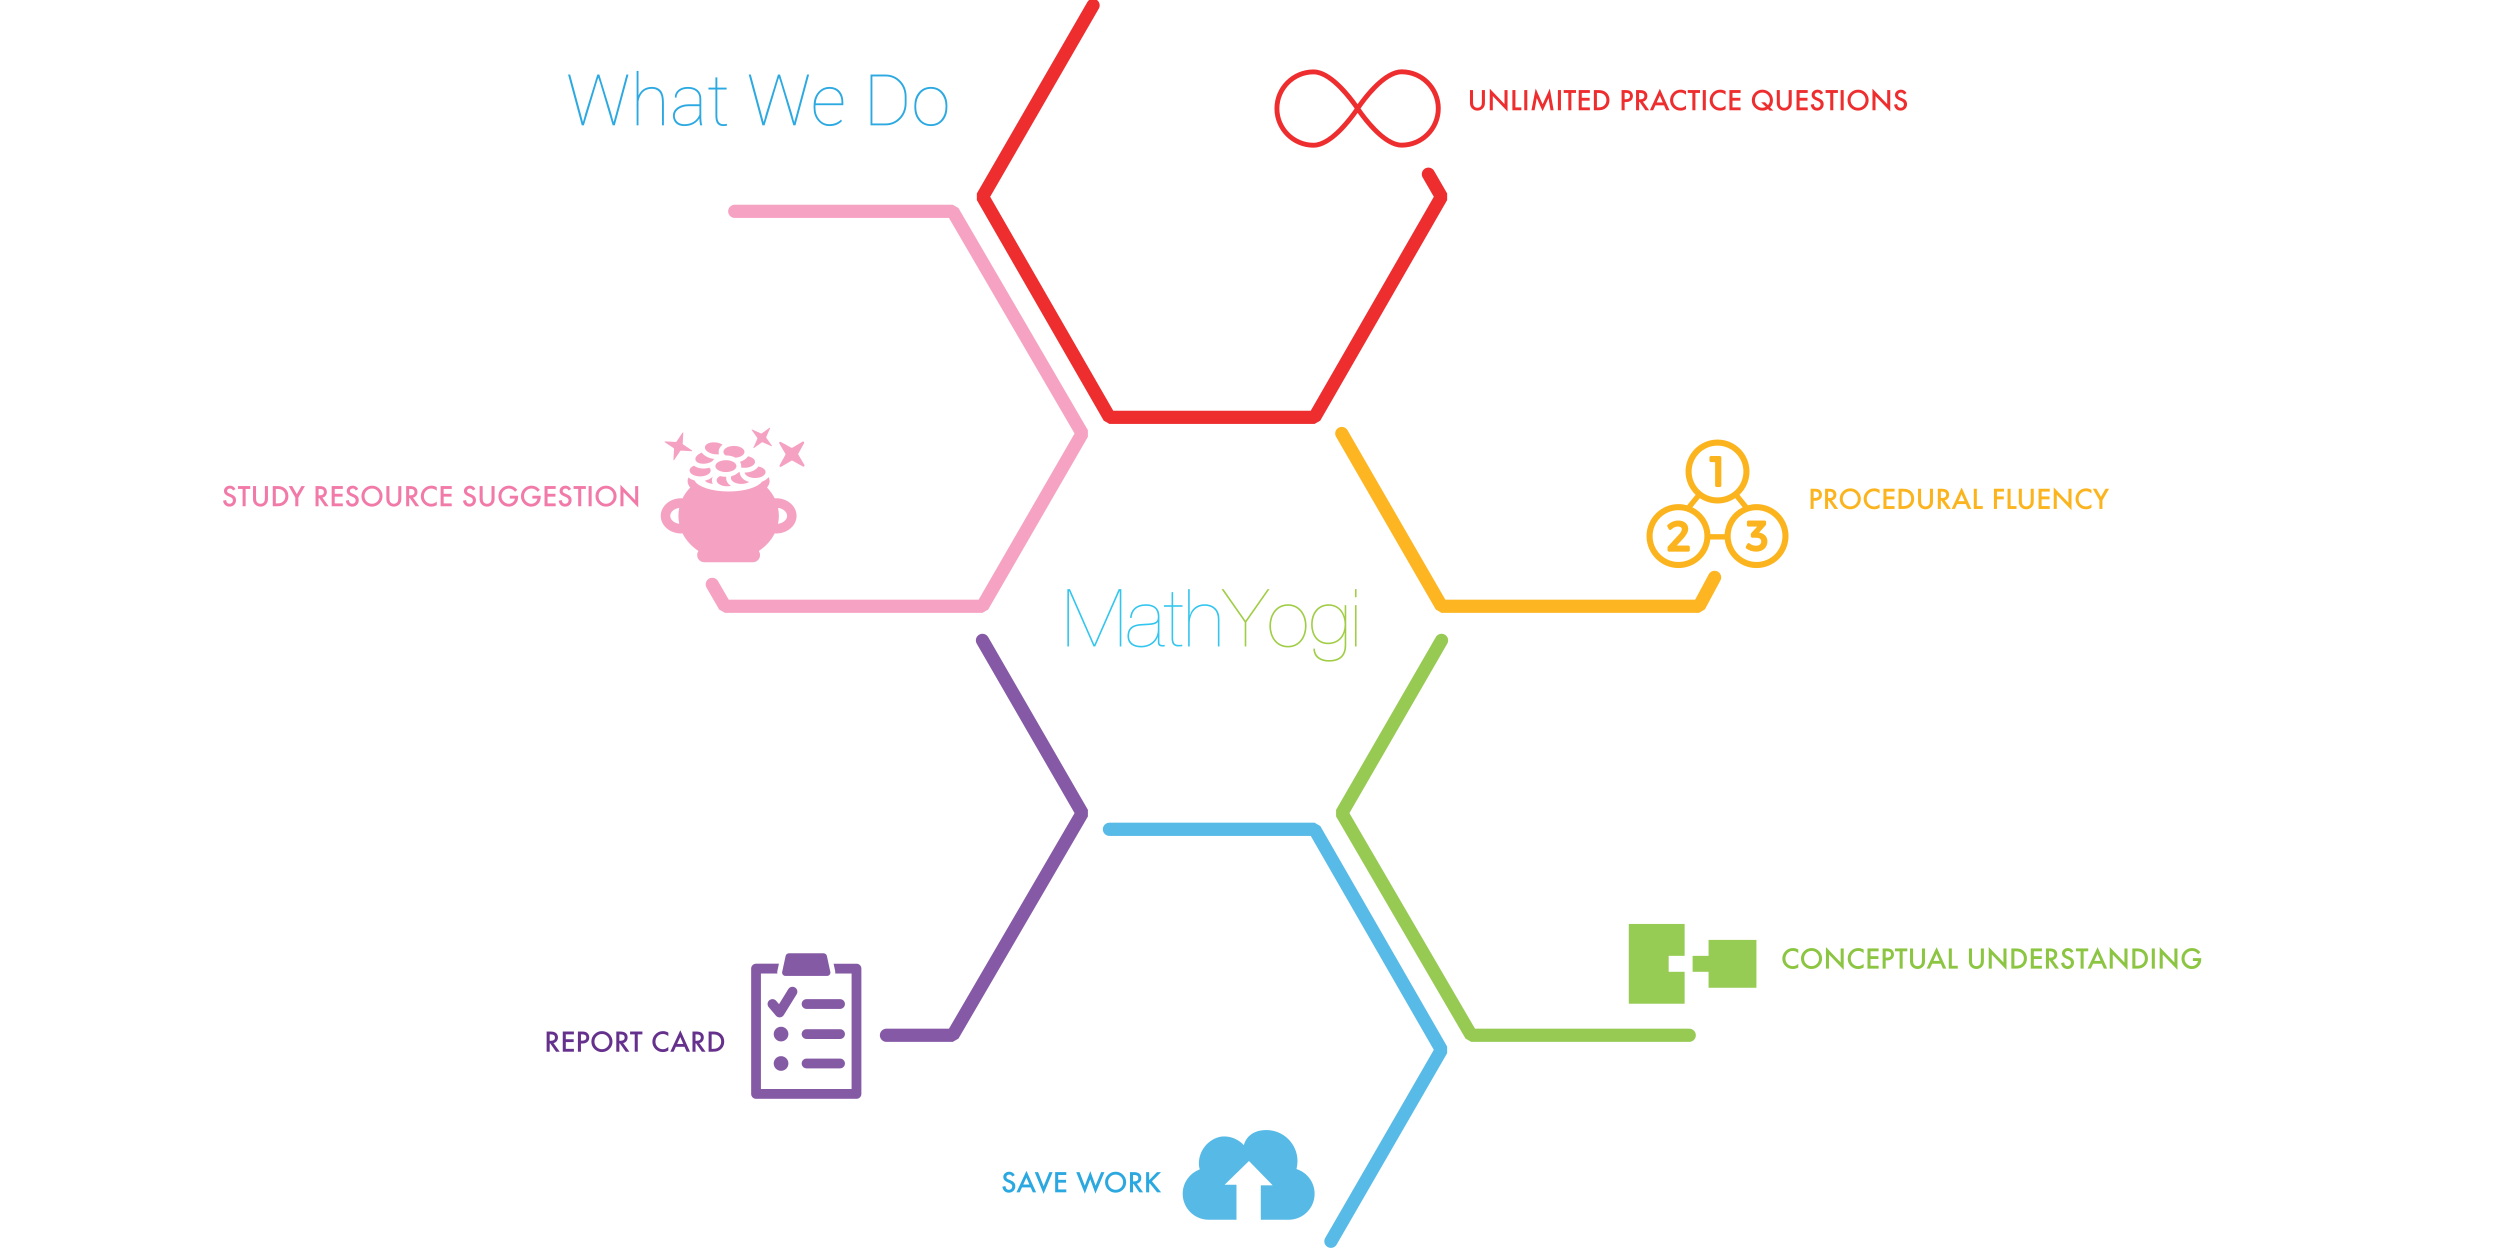 <?xml version="1.0" encoding="utf-8"?>
<!-- Generator: Adobe Illustrator 16.0.0, SVG Export Plug-In . SVG Version: 6.00 Build 0)  -->
<!DOCTYPE svg PUBLIC "-//W3C//DTD SVG 1.1//EN" "http://www.w3.org/Graphics/SVG/1.1/DTD/svg11.dtd">
<svg version="1.1" id="Layer_1" xmlns="http://www.w3.org/2000/svg" xmlns:xlink="http://www.w3.org/1999/xlink" x="0px" y="0px"
	 width="1400px" height="700px" viewBox="0 0 1400 700" enable-background="new 0 0 1400 700" xml:space="preserve">
<g>
	<path fill="#32C5EE" d="M626.47,329.9h1.485v32.129h-0.9v-31.004h-0.09l-13.635,31.004h-0.989l-13.635-31.004h-0.09v31.004h-0.9
		V329.9h1.485l13.589,30.959h0.091L626.47,329.9z"/>
	<path fill="#32C5EE" d="M632.815,346.055c0.226-4.365,3.105-7.695,8.82-7.695c4.095,0,7.515,1.575,7.649,6.615v14.714
		c0,1.755,1.665,1.574,2.925,1.439v0.9c-0.45,0.045-0.9,0.045-1.35,0.045c-1.306,0-2.476-0.54-2.476-2.295v-3.015h-0.09
		c-0.945,2.97-4.364,5.805-9.18,5.805c-4.635,0-7.739-2.114-7.739-6.255c0-5.715,4.095-6.705,7.965-6.93
		c6.345-0.36,9.044-0.27,9.044-3.735c0-2.745-0.585-6.39-6.749-6.39c-4.86,0-7.605,2.475-7.92,6.795H632.815z M648.385,348.44h-0.09
		c-1.17,1.71-5.31,1.62-8.954,1.845c-3.646,0.225-7.065,1.081-7.065,6.03c0,2.654,1.71,5.355,6.75,5.355
		c6.029,0,9.359-4.41,9.359-8.955V348.44z"/>
	<path fill="#32C5EE" d="M656.98,339.8v17.729c0,3.465,1.71,3.6,3.104,3.6c0.9,0,1.665,0,1.979-0.135v0.9
		c-0.54,0.045-0.81,0.135-2.204,0.135c-2.115,0-3.78-1.035-3.78-4.32V339.8h-4.274v-0.9h4.274v-7.29h0.9v7.29h5.22v0.9H656.98z"/>
	<path fill="#32C5EE" d="M665.35,329.9h0.9v14.715h0.09c0.81-3.555,3.78-6.255,8.324-6.255c4.815,0,8.235,2.925,8.235,8.325v15.344
		h-0.9V346.82c0-5.354-3.375-7.56-7.335-7.56c-5.534,0-8.414,4.5-8.414,9.675v13.094h-0.9V329.9z"/>
	<path fill="#A0CD45" d="M709.854,329.9h1.08l-13.004,18.584v13.544h-0.9v-13.544L684.025,329.9h1.125l12.329,17.64L709.854,329.9z"
		/>
	<path fill="#A0CD45" d="M721.284,338.36c6.705,0,10.395,5.805,10.395,12.104c0,6.345-3.645,12.104-10.439,12.104
		c-6.749,0-10.395-5.76-10.395-12.104C710.845,344.165,714.49,338.36,721.284,338.36z M721.284,361.67
		c6.165,0,9.495-5.311,9.495-11.205c0-5.76-3.33-11.205-9.495-11.205c-6.255,0-9.539,5.445-9.539,11.205
		C711.745,356.359,715.029,361.67,721.284,361.67z"/>
	<path fill="#A0CD45" d="M753.009,354.289h-0.09c-0.99,4.141-5.13,6.48-9.09,6.48c-6.435,0-9.63-5.13-9.63-11.07
		c0-6.209,3.42-11.339,9.944-11.339c4.455,0,7.785,2.925,8.775,6.705h0.09V338.9h0.899v22.363c0,6.346-3.555,9.271-9.629,9.271
		c-4.68,0-8.685-2.07-8.82-7.29h0.9c0.135,4.545,3.734,6.39,7.875,6.39c5.624,0,8.774-2.61,8.774-8.37V354.289z M744.144,339.26
		c-5.984,0-9.044,4.815-9.044,10.439c0,5.714,3.06,10.169,8.685,10.169c5.939,0,9.18-4.59,9.18-10.169
		C752.964,344.39,749.949,339.26,744.144,339.26z"/>
	<path fill="#A0CD45" d="M759.669,334.445h-0.9V329.9h0.9V334.445z M759.669,362.029h-0.9V338.9h0.9V362.029z"/>
</g>
<g opacity="0.9">
	<path fill="#8BC541" d="M912.121,517.406h31.272v17.869h-8.935v8.936h8.935v17.871h-31.272V517.406z"/>
	<path fill="#8BC541" d="M956.797,544.211h-8.936v-8.936h8.936v-8.934h26.805v26.805h-26.805V544.211z"/>
</g>
<g opacity="0.8">
	<path fill="#2CA8E0" d="M726.028,654.665c0.358-1.415,0.567-2.896,0.567-4.425c0-9.615-7.809-17.412-17.429-17.412
		c-11.125,0.017-12.612,8.482-12.612,8.482s-4.675-5.771-12.919-4.779c-7.423,1.479-12.27,8.156-12.27,14.967
		c0,1.172,0.165,2.292,0.473,3.382c-5.566,2.032-9.532,7.384-9.532,13.644c0,8.027,6.507,14.535,14.539,14.535h15.588v-19.601
		h-6.646l13.627-13.302l13.289,13.625h-6.646v19.279h15.584c8.038,0,14.543-6.508,14.543-14.535
		C736.188,662.014,731.91,656.514,726.028,654.665z"/>
</g>
<g>
	<path fill="#EE2D2F" d="M784.906,38.84c-10.092,0-21.136,14.475-24.664,19.499c-3.562-5.065-14.569-19.454-24.631-19.454
		c-12.08,0-21.909,9.829-21.909,21.909c0,12.08,9.829,21.909,21.909,21.909c10.092,0,21.136-14.475,24.664-19.499
		c3.562,5.065,14.569,19.454,24.631,19.454c12.08,0,21.909-9.829,21.909-21.909C806.815,48.669,796.986,38.84,784.906,38.84z
		 M735.611,79.964c-10.571,0-19.17-8.599-19.17-19.17s8.599-19.17,19.17-19.17c9.296,0,20.513,15.551,22.997,19.17
		C756.124,64.414,744.907,79.964,735.611,79.964z M784.906,79.92c-9.296,0-20.513-15.552-22.997-19.17
		c2.483-3.619,13.7-19.17,22.997-19.17c10.571,0,19.17,8.6,19.17,19.17S795.478,79.92,784.906,79.92z"/>
</g>
<polyline fill="none" stroke="#EE2D2F" stroke-width="7.397" stroke-linecap="round" stroke-linejoin="bevel" stroke-miterlimit="10" points="
	612.117,3 550.231,110.19 621.281,233.705 678.715,233.705 736.149,233.705 807.2,110.19 799.903,97.552 "/>
<polyline opacity="0.8" fill="none" stroke="#2DA9E1" stroke-width="7.397" stroke-linecap="round" stroke-linejoin="bevel" stroke-miterlimit="10" points="
	621.281,464.408 678.715,464.408 736.149,464.408 807.2,587.922 745.313,695.113 "/>
<polyline opacity="0.9" fill="none" stroke="#8CC541" stroke-width="7.397" stroke-linecap="round" stroke-linejoin="bevel" stroke-miterlimit="10" points="
	807.255,358.617 751.404,455.354 823.891,579.76 945.971,579.76 "/>
<polyline fill="none" stroke="#FDB522" stroke-width="7.397" stroke-linecap="round" stroke-linejoin="bevel" stroke-miterlimit="10" points="
	751.404,242.76 807.255,339.496 951.489,339.496 960.171,323.336 "/>
<polyline opacity="0.8" fill="none" stroke="#67308F" stroke-width="7.397" stroke-linecap="round" stroke-linejoin="bevel" stroke-miterlimit="10" points="
	550.175,358.617 606.025,455.354 533.539,579.76 496.418,579.76 "/>
<polyline opacity="0.7" fill="none" stroke="#F27BA9" stroke-width="7.397" stroke-linecap="round" stroke-linejoin="bevel" stroke-miterlimit="10" points="
	411.459,118.352 533.539,118.352 606.025,242.76 550.175,339.496 405.94,339.496 398.868,327.248 "/>
<g>
	<g>
		<path fill="#2DA9E1" d="M325.181,63.548l1.23,4.609h0.117l1.23-4.609l6.719-21.797h1.172l6.68,21.797l1.211,4.609h0.117
			l1.27-4.609l5.859-21.797h1.152l-7.656,28.438h-1.191l-7.051-23.711l-0.938-2.832h-0.117l-0.898,2.832l-7.109,23.711h-1.191
			l-7.676-28.438h1.172L325.181,63.548z"/>
		<path fill="#2DA9E1" d="M357.564,53.45c0.664-1.51,1.627-2.686,2.891-3.525c1.263-0.84,2.799-1.26,4.609-1.26
			c2.2,0,3.87,0.697,5.01,2.09c1.139,1.394,1.709,3.587,1.709,6.582v12.852h-1.074V57.298c0-2.773-0.511-4.729-1.533-5.869
			c-1.022-1.139-2.386-1.709-4.092-1.709c-2.24,0-3.968,0.658-5.186,1.973c-1.218,1.315-1.996,3.001-2.334,5.059v13.438h-1.055
			v-10.82h-0.039c0-0.273,0-0.501,0-0.684c0-0.182,0.013-0.364,0.039-0.547V39.72h1.055V53.45z"/>
		<path fill="#2DA9E1" d="M391.666,66.282c-0.729,1.276-1.816,2.314-3.262,3.115s-3.197,1.201-5.254,1.201
			c-1.966,0-3.509-0.537-4.629-1.611c-1.12-1.074-1.68-2.522-1.68-4.346c0-1.771,0.836-3.255,2.51-4.453
			c1.673-1.198,3.766-1.797,6.279-1.797h6.035v-3.086c0-1.758-0.563-3.128-1.689-4.111c-1.126-0.983-2.712-1.475-4.756-1.475
			c-1.914,0-3.454,0.462-4.619,1.387c-1.166,0.925-1.748,2.116-1.748,3.574l-0.879-0.039l-0.039-0.098
			c-0.078-1.641,0.56-3.03,1.914-4.17c1.354-1.139,3.145-1.709,5.371-1.709c2.266,0,4.082,0.573,5.449,1.719
			c1.367,1.146,2.051,2.8,2.051,4.961v10.586c0,0.742,0.042,1.465,0.127,2.168c0.084,0.703,0.225,1.4,0.42,2.09h-1.172
			c-0.169-0.924-0.283-1.618-0.342-2.08c-0.059-0.462-0.088-0.96-0.088-1.494V66.282z M383.15,69.563
			c2.096,0,3.87-0.462,5.322-1.387c1.452-0.924,2.516-2.246,3.193-3.965v-4.746h-5.977c-2.188,0-4.033,0.505-5.537,1.514
			c-1.504,1.009-2.256,2.256-2.256,3.74c0,1.419,0.479,2.582,1.436,3.486C380.289,69.111,381.561,69.563,383.15,69.563z"/>
		<path fill="#2DA9E1" d="M401.705,43.353v5.703h5.195v1.074h-5.195v14.609c0,1.732,0.293,2.966,0.879,3.701
			c0.586,0.736,1.36,1.104,2.324,1.104c0.352,0,0.664-0.013,0.938-0.039c0.273-0.026,0.651-0.071,1.133-0.137l0.195,0.957
			c-0.326,0.104-0.664,0.176-1.016,0.215s-0.749,0.059-1.191,0.059c-1.419,0-2.497-0.462-3.232-1.387
			c-0.736-0.924-1.104-2.415-1.104-4.473V50.13h-3.906v-1.074h3.906v-5.703H401.705z"/>
		<path fill="#2DA9E1" d="M426.353,63.548l1.23,4.609h0.117l1.23-4.609l6.719-21.797h1.172l6.68,21.797l1.211,4.609h0.117
			l1.27-4.609l5.859-21.797h1.152l-7.656,28.438h-1.191l-7.051-23.711l-0.938-2.832h-0.117l-0.898,2.832l-7.109,23.711h-1.191
			l-7.676-28.438h1.172L426.353,63.548z"/>
		<path fill="#2DA9E1" d="M464.478,70.599c-2.487,0-4.587-0.963-6.299-2.891c-1.712-1.927-2.568-4.355-2.568-7.285v-1.25
			c0-3.06,0.85-5.576,2.549-7.549s3.838-2.959,6.416-2.959c2.344,0,4.212,0.771,5.605,2.314c1.393,1.543,2.09,3.649,2.09,6.318
			v1.621h-15.605v0.254v1.25c0,2.578,0.729,4.743,2.188,6.494c1.458,1.751,3.333,2.627,5.625,2.627c1.263,0,2.477-0.234,3.643-0.703
			c1.165-0.469,2.112-1.094,2.842-1.875l0.566,0.82c-0.742,0.82-1.699,1.494-2.871,2.021S466.092,70.599,464.478,70.599z
			 M464.576,49.72c-2.188,0-3.981,0.759-5.381,2.275c-1.4,1.517-2.191,3.435-2.373,5.752l0.059,0.117h14.336V57.22
			c0-2.174-0.593-3.968-1.777-5.381C468.254,50.426,466.633,49.72,464.576,49.72z"/>
		<path fill="#2DA9E1" d="M487.486,70.188V41.751h8.457c3.268,0,6.042,1.172,8.32,3.516c2.278,2.344,3.418,5.332,3.418,8.965v3.477
			c0,3.646-1.14,6.638-3.418,8.975c-2.279,2.337-5.052,3.506-8.32,3.506H487.486z M488.541,42.806v26.328h7.402
			c2.956,0,5.475-1.081,7.559-3.242c2.083-2.161,3.125-4.889,3.125-8.184v-3.535c0-3.255-1.042-5.963-3.125-8.125
			c-2.083-2.161-4.603-3.242-7.559-3.242H488.541z"/>
		<path fill="#2DA9E1" d="M512.037,59.212c0-3.099,0.856-5.631,2.568-7.598c1.712-1.966,3.936-2.949,6.67-2.949
			c2.747,0,4.977,0.983,6.689,2.949c1.712,1.966,2.568,4.499,2.568,7.598v0.82c0,3.112-0.856,5.651-2.568,7.617
			c-1.712,1.966-3.929,2.949-6.65,2.949c-2.748,0-4.98-0.983-6.699-2.949c-1.719-1.966-2.578-4.505-2.578-7.617V59.212z
			 M513.091,60.032c0,2.656,0.742,4.906,2.227,6.748c1.484,1.843,3.483,2.764,5.996,2.764c2.474,0,4.453-0.924,5.938-2.773
			c1.484-1.849,2.227-4.095,2.227-6.738v-0.82c0-2.591-0.749-4.821-2.246-6.689c-1.498-1.868-3.483-2.803-5.957-2.803
			c-2.487,0-4.473,0.935-5.957,2.803c-1.484,1.869-2.227,4.099-2.227,6.689V60.032z"/>
	</g>
</g>
<g opacity="0.8">
	<g>
		<g>
			<path fill="#66318D" d="M479.63,539.674h-12.822l0.865,4.002c0.106,0.498,0.102,0.998,0.045,1.488h9.166v64.695h-50.76v-64.695
				h9.169c-0.056-0.494-0.058-0.992,0.048-1.492l0.865-3.998h-12.824c-1.515,0-2.741,1.23-2.741,2.744v70.186
				c0,1.514,1.227,2.746,2.741,2.746h56.248c1.516,0,2.744-1.232,2.744-2.746v-70.186
				C482.374,540.904,481.146,539.674,479.63,539.674z"/>
			<path fill="#66318D" d="M470.423,559.512h-18.746c-1.518,0-2.744,1.229-2.744,2.742c0,1.516,1.227,2.744,2.744,2.744h18.746
				c1.519,0,2.744-1.229,2.744-2.744C473.168,560.74,471.941,559.512,470.423,559.512z"/>
			<path fill="#66318D" d="M470.423,576.344h-18.746c-1.518,0-2.744,1.229-2.744,2.744c0,1.514,1.227,2.744,2.744,2.744h18.746
				c1.519,0,2.744-1.23,2.744-2.744C473.168,577.572,471.941,576.344,470.423,576.344z"/>
			<path fill="#66318D" d="M430.817,560.156c-1.156,0.977-1.306,2.707-0.329,3.867l4.003,4.744c0.523,0.621,1.29,0.975,2.098,0.975
				c0.066,0,0.133-0.004,0.201-0.008c0.876-0.064,1.67-0.547,2.131-1.295l7.202-11.66c0.796-1.289,0.399-2.979-0.892-3.773
				c-1.289-0.803-2.979-0.398-3.775,0.891l-5.213,8.438l-1.561-1.848C433.706,559.326,431.978,559.178,430.817,560.156z"/>
			<path fill="#66318D" d="M437.39,574.973c-2.273,0-4.117,1.844-4.117,4.115c0,2.273,1.844,4.115,4.117,4.115
				s4.115-1.842,4.115-4.115C441.505,576.816,439.663,574.973,437.39,574.973z"/>
			<path fill="#66318D" d="M470.423,592.807h-18.746c-1.518,0-2.744,1.227-2.744,2.744c0,1.514,1.227,2.744,2.744,2.744h18.746
				c1.519,0,2.744-1.23,2.744-2.744C473.168,594.033,471.941,592.807,470.423,592.807z"/>
			<path fill="#66318D" d="M437.39,591.438c-2.273,0-4.117,1.842-4.117,4.115c0,2.271,1.844,4.113,4.117,4.113
				s4.115-1.842,4.115-4.113C441.505,593.279,439.663,591.438,437.39,591.438z"/>
			<path fill="#66318D" d="M439.864,546.533h23.28c0.571,0,1.11-0.256,1.468-0.699s0.497-1.025,0.374-1.584l-1.927-8.918
				c-0.188-0.869-0.955-1.488-1.842-1.488h-19.424c-0.887,0-1.653,0.619-1.842,1.488l-1.93,8.918
				c-0.117,0.559,0.021,1.141,0.377,1.584C438.758,546.277,439.296,546.533,439.864,546.533z"/>
		</g>
	</g>
</g>
<g>
	<g>
		<g>
			<path fill="#66318D" d="M309.948,584.137l3.501,4.82h-2.087l-3.23-4.629h-0.308v4.629h-1.707v-11.309h2
				c1.494,0,2.573,0.281,3.237,0.842c0.732,0.625,1.099,1.451,1.099,2.477c0,0.801-0.229,1.488-0.688,2.064
				S310.7,583.977,309.948,584.137z M307.824,582.842h0.542c1.616,0,2.424-0.619,2.424-1.854c0-1.158-0.786-1.736-2.358-1.736
				h-0.608V582.842z"/>
			<path fill="#66318D" d="M321.388,579.252h-4.534v2.717h4.402v1.605h-4.402v3.779h4.534v1.604h-6.24v-11.309h6.24V579.252z"/>
			<path fill="#66318D" d="M325.336,584.365v4.592h-1.707v-11.309h1.934c0.947,0,1.663,0.066,2.146,0.197
				c0.488,0.133,0.918,0.381,1.289,0.748c0.649,0.635,0.974,1.436,0.974,2.402c0,1.035-0.347,1.855-1.04,2.461
				s-1.628,0.908-2.805,0.908H325.336z M325.336,582.783h0.637c1.567,0,2.351-0.604,2.351-1.811c0-1.166-0.808-1.75-2.424-1.75
				h-0.564V582.783z"/>
			<path fill="#66318D" d="M331.166,583.252c0-1.592,0.583-2.959,1.75-4.102c1.162-1.143,2.559-1.715,4.189-1.715
				c1.611,0,2.993,0.576,4.146,1.729c1.157,1.152,1.736,2.537,1.736,4.152c0,1.627-0.581,3.006-1.743,4.139
				c-1.167,1.139-2.576,1.707-4.226,1.707c-1.46,0-2.771-0.506-3.933-1.516C331.806,586.527,331.166,585.062,331.166,583.252z
				 M332.887,583.27c0,1.248,0.42,2.275,1.26,3.08c0.835,0.805,1.799,1.209,2.893,1.209c1.187,0,2.188-0.41,3.003-1.23
				c0.815-0.83,1.223-1.84,1.223-3.029c0-1.205-0.403-2.215-1.208-3.029c-0.801-0.82-1.792-1.23-2.974-1.23
				c-1.177,0-2.17,0.41-2.981,1.23C333.292,581.078,332.887,582.078,332.887,583.27z"/>
			<path fill="#66318D" d="M348.964,584.137l3.501,4.82h-2.087l-3.23-4.629h-0.308v4.629h-1.707v-11.309h2
				c1.494,0,2.573,0.281,3.237,0.842c0.732,0.625,1.099,1.451,1.099,2.477c0,0.801-0.229,1.488-0.688,2.064
				S349.716,583.977,348.964,584.137z M346.84,582.842h0.542c1.616,0,2.424-0.619,2.424-1.854c0-1.158-0.786-1.736-2.358-1.736
				h-0.608V582.842z"/>
			<path fill="#66318D" d="M357.152,579.252v9.705h-1.707v-9.705h-2.6v-1.604h6.899v1.604H357.152z"/>
			<path fill="#66318D" d="M374.254,578.252v2.018c-0.986-0.824-2.007-1.236-3.062-1.236c-1.162,0-2.141,0.416-2.937,1.252
				c-0.801,0.83-1.201,1.846-1.201,3.047c0,1.186,0.4,2.188,1.201,3.002c0.801,0.816,1.782,1.225,2.944,1.225
				c0.601,0,1.111-0.098,1.531-0.293c0.234-0.098,0.477-0.23,0.729-0.396s0.517-0.365,0.795-0.6v2.061
				c-0.977,0.555-2.002,0.832-3.076,0.832c-1.616,0-2.996-0.564-4.138-1.691c-1.138-1.139-1.707-2.51-1.707-4.117
				c0-1.439,0.476-2.725,1.428-3.852c1.172-1.383,2.688-2.074,4.548-2.074C372.326,577.428,373.307,577.703,374.254,578.252z"/>
			<path fill="#66318D" d="M383.322,586.211h-4.841l-1.26,2.746h-1.838l5.596-12.02l5.398,12.02h-1.868L383.322,586.211z
				 M382.626,584.605l-1.677-3.844l-1.758,3.844H382.626z"/>
			<path fill="#66318D" d="M391.62,584.137l3.501,4.82h-2.087l-3.23-4.629h-0.308v4.629h-1.707v-11.309h2
				c1.494,0,2.573,0.281,3.237,0.842c0.732,0.625,1.099,1.451,1.099,2.477c0,0.801-0.229,1.488-0.688,2.064
				S392.372,583.977,391.62,584.137z M389.496,582.842h0.542c1.616,0,2.424-0.619,2.424-1.854c0-1.158-0.786-1.736-2.358-1.736
				h-0.608V582.842z"/>
			<path fill="#66318D" d="M396.82,588.957v-11.309h2.373c1.138,0,2.036,0.111,2.695,0.336c0.708,0.221,1.35,0.594,1.926,1.121
				c1.167,1.064,1.75,2.463,1.75,4.197c0,1.738-0.608,3.145-1.824,4.219c-0.61,0.537-1.25,0.91-1.919,1.121
				c-0.625,0.209-1.511,0.314-2.659,0.314H396.82z M398.527,587.354h0.769c0.767,0,1.404-0.082,1.912-0.242
				c0.508-0.172,0.967-0.441,1.377-0.812c0.84-0.768,1.26-1.766,1.26-2.996c0-1.24-0.415-2.246-1.245-3.018
				c-0.747-0.689-1.848-1.033-3.303-1.033h-0.769V587.354z"/>
		</g>
	</g>
</g>
<g>
	<g>
		<g>
			<path fill="none" stroke="#EE2D2F" stroke-width="2.211" stroke-miterlimit="10" d="M812.169,73.616"/>
		</g>
		<g>
			<g>
				<path fill="#EE2D2F" d="M824.893,50.437v6.807c0,0.971,0.158,1.681,0.476,2.129c0.474,0.649,1.141,0.974,2,0.974
					c0.864,0,1.533-0.324,2.007-0.974c0.317-0.434,0.476-1.144,0.476-2.129v-6.807h1.707v7.28c0,1.191-0.371,2.173-1.113,2.944
					c-0.835,0.859-1.86,1.289-3.076,1.289s-2.239-0.43-3.068-1.289c-0.743-0.771-1.113-1.753-1.113-2.944v-7.28H824.893z"/>
				<path fill="#EE2D2F" d="M834.268,61.745V49.667l8.246,8.628v-7.859h1.707v11.997l-8.247-8.606v7.917H834.268z"/>
				<path fill="#EE2D2F" d="M848.638,50.437v9.705h3.325v1.604h-5.031V50.437H848.638z"/>
				<path fill="#EE2D2F" d="M855.288,50.437v11.309h-1.706V50.437H855.288z"/>
				<path fill="#EE2D2F" d="M857.609,61.745l2.381-12.158l3.882,8.789l4.021-8.789l2.139,12.158h-1.75l-1.092-6.826l-3.347,7.346
					l-3.252-7.354l-1.216,6.833H857.609z"/>
				<path fill="#EE2D2F" d="M874.134,50.437v11.309h-1.706V50.437H874.134z"/>
				<path fill="#EE2D2F" d="M879.971,52.041v9.705h-1.706v-9.705h-2.601v-1.604h6.9v1.604H879.971z"/>
				<path fill="#EE2D2F" d="M890.328,52.041h-4.534v2.717h4.401v1.604h-4.401v3.779h4.534v1.604h-6.24V50.437h6.24V52.041z"/>
				<path fill="#EE2D2F" d="M892.568,61.745V50.437h2.373c1.137,0,2.035,0.112,2.695,0.337c0.707,0.22,1.35,0.593,1.926,1.121
					c1.167,1.064,1.75,2.463,1.75,4.197c0,1.738-0.607,3.145-1.823,4.219c-0.61,0.537-1.25,0.911-1.919,1.121
					c-0.625,0.21-1.512,0.315-2.658,0.315H892.568z M894.274,60.141h0.769c0.767,0,1.404-0.081,1.912-0.242
					c0.508-0.171,0.967-0.442,1.377-0.813c0.84-0.767,1.26-1.765,1.26-2.996c0-1.24-0.415-2.246-1.245-3.018
					c-0.747-0.688-1.849-1.033-3.304-1.033h-0.769V60.141z"/>
				<path fill="#EE2D2F" d="M909.795,57.153v4.592h-1.706V50.437h1.934c0.946,0,1.662,0.066,2.146,0.198
					c0.488,0.132,0.918,0.381,1.289,0.747c0.649,0.635,0.974,1.436,0.974,2.402c0,1.035-0.347,1.855-1.039,2.461
					c-0.694,0.605-1.629,0.908-2.806,0.908H909.795z M909.795,55.571h0.638c1.566,0,2.351-0.603,2.351-1.809
					c0-1.167-0.809-1.75-2.425-1.75h-0.563V55.571z"/>
				<path fill="#EE2D2F" d="M920.02,56.926l3.501,4.819h-2.087l-3.23-4.629h-0.308v4.629h-1.706V50.437h1.999
					c1.494,0,2.573,0.281,3.237,0.842c0.732,0.625,1.099,1.45,1.099,2.476c0,0.801-0.229,1.489-0.688,2.065
					S920.771,56.765,920.02,56.926z M917.896,55.629h0.542c1.616,0,2.424-0.618,2.424-1.853c0-1.157-0.786-1.736-2.357-1.736h-0.608
					V55.629z"/>
				<path fill="#EE2D2F" d="M931.863,58.999h-4.842l-1.26,2.747h-1.838l5.596-12.019l5.398,12.019h-1.868L931.863,58.999z
					 M931.168,57.395l-1.678-3.845l-1.758,3.845H931.168z"/>
				<path fill="#EE2D2F" d="M944.16,51.041v2.018c-0.986-0.825-2.007-1.238-3.062-1.238c-1.162,0-2.142,0.417-2.938,1.252
					c-0.801,0.83-1.201,1.846-1.201,3.047c0,1.187,0.4,2.188,1.201,3.003s1.782,1.223,2.945,1.223c0.6,0,1.11-0.098,1.53-0.293
					c0.234-0.098,0.478-0.229,0.729-0.396c0.252-0.166,0.517-0.366,0.795-0.601v2.062c-0.977,0.555-2.002,0.832-3.076,0.832
					c-1.616,0-2.995-0.564-4.138-1.692c-1.139-1.138-1.707-2.51-1.707-4.116c0-1.44,0.477-2.725,1.428-3.853
					c1.172-1.382,2.688-2.073,4.549-2.073C942.231,50.217,943.213,50.491,944.16,51.041z"/>
				<path fill="#EE2D2F" d="M949.434,52.041v9.705h-1.706v-9.705h-2.601v-1.604h6.9v1.604H949.434z"/>
				<path fill="#EE2D2F" d="M955.257,50.437v11.309h-1.706V50.437H955.257z"/>
				<path fill="#EE2D2F" d="M966.331,51.041v2.018c-0.986-0.825-2.007-1.238-3.062-1.238c-1.162,0-2.142,0.417-2.938,1.252
					c-0.801,0.83-1.201,1.846-1.201,3.047c0,1.187,0.4,2.188,1.201,3.003s1.782,1.223,2.945,1.223c0.6,0,1.11-0.098,1.53-0.293
					c0.234-0.098,0.478-0.229,0.729-0.396c0.252-0.166,0.517-0.366,0.795-0.601v2.062c-0.977,0.555-2.002,0.832-3.076,0.832
					c-1.616,0-2.995-0.564-4.138-1.692c-1.139-1.138-1.707-2.51-1.707-4.116c0-1.44,0.477-2.725,1.428-3.853
					c1.172-1.382,2.688-2.073,4.549-2.073C964.402,50.217,965.384,50.491,966.331,51.041z"/>
				<path fill="#EE2D2F" d="M974.725,52.041h-4.534v2.717h4.401v1.604h-4.401v3.779h4.534v1.604h-6.24V50.437h6.24V52.041z"/>
				<path fill="#EE2D2F" d="M993.101,61.95h-2.146l-0.886-0.908c-0.942,0.605-1.992,0.908-3.149,0.908
					c-1.499,0-2.83-0.508-3.992-1.523c-1.265-1.118-1.896-2.546-1.896-4.285c0-1.704,0.598-3.125,1.795-4.263
					c1.161-1.104,2.533-1.655,4.115-1.655c1.436,0,2.723,0.483,3.86,1.45c1.367,1.162,2.051,2.678,2.051,4.548
					c0,1.465-0.54,2.766-1.618,3.904L993.101,61.95z M988.405,57.265l1.641,1.632c0.723-0.751,1.084-1.681,1.084-2.788
					c0-1.215-0.402-2.232-1.208-3.052c-0.806-0.82-1.807-1.229-3.003-1.229c-1.211,0-2.207,0.41-2.988,1.229
					c-0.786,0.815-1.18,1.847-1.18,3.096c0,1.219,0.405,2.217,1.217,2.993c0.844,0.8,1.809,1.2,2.893,1.2
					c0.737,0,1.403-0.168,2-0.505l-2.659-2.576H988.405z"/>
				<path fill="#EE2D2F" d="M996.704,50.437v6.807c0,0.971,0.158,1.681,0.476,2.129c0.474,0.649,1.141,0.974,2,0.974
					c0.864,0,1.533-0.324,2.007-0.974c0.317-0.434,0.476-1.144,0.476-2.129v-6.807h1.707v7.28c0,1.191-0.371,2.173-1.113,2.944
					c-0.835,0.859-1.86,1.289-3.076,1.289s-2.239-0.43-3.068-1.289c-0.743-0.771-1.113-1.753-1.113-2.944v-7.28H996.704z"/>
				<path fill="#EE2D2F" d="M1012.32,52.041h-4.534v2.717h4.401v1.604h-4.401v3.779h4.534v1.604h-6.24V50.437h6.24V52.041z"/>
				<path fill="#EE2D2F" d="M1020.954,52.114l-1.384,0.82c-0.26-0.449-0.506-0.742-0.74-0.879c-0.244-0.156-0.56-0.234-0.945-0.234
					c-0.474,0-0.866,0.134-1.179,0.403c-0.312,0.264-0.469,0.596-0.469,0.997c0,0.552,0.41,0.997,1.23,1.334l1.128,0.462
					c0.918,0.371,1.59,0.825,2.014,1.359c0.426,0.535,0.638,1.191,0.638,1.968c0,1.041-0.347,1.901-1.04,2.58
					c-0.698,0.684-1.565,1.026-2.6,1.026c-0.982,0-1.793-0.292-2.432-0.875c-0.631-0.583-1.023-1.402-1.18-2.457l1.729-0.381
					c0.078,0.664,0.215,1.123,0.41,1.377c0.352,0.488,0.864,0.732,1.538,0.732c0.532,0,0.974-0.178,1.325-0.534
					s0.527-0.808,0.527-1.354c0-0.22-0.03-0.421-0.091-0.604c-0.062-0.183-0.156-0.351-0.286-0.505
					c-0.129-0.154-0.297-0.298-0.502-0.432c-0.205-0.134-0.449-0.263-0.732-0.384l-1.091-0.454c-1.548-0.654-2.321-1.61-2.321-2.869
					c0-0.849,0.324-1.559,0.974-2.13c0.649-0.576,1.458-0.864,2.425-0.864C1019.203,50.217,1020.222,50.849,1020.954,52.114z"/>
				<path fill="#EE2D2F" d="M1026.638,52.041v9.705h-1.706v-9.705h-2.601v-1.604h6.9v1.604H1026.638z"/>
				<path fill="#EE2D2F" d="M1032.461,50.437v11.309h-1.706V50.437H1032.461z"/>
				<path fill="#EE2D2F" d="M1034.614,56.04c0-1.592,0.583-2.959,1.75-4.102c1.162-1.143,2.559-1.714,4.189-1.714
					c1.611,0,2.993,0.576,4.146,1.729c1.156,1.152,1.735,2.537,1.735,4.153c0,1.626-0.581,3.005-1.743,4.138
					c-1.167,1.138-2.576,1.707-4.227,1.707c-1.46,0-2.771-0.505-3.933-1.516C1035.254,59.316,1034.614,57.851,1034.614,56.04z
					 M1036.335,56.058c0,1.249,0.42,2.276,1.26,3.081c0.836,0.805,1.8,1.208,2.894,1.208c1.187,0,2.188-0.41,3.003-1.229
					c0.815-0.829,1.223-1.839,1.223-3.03c0-1.205-0.402-2.214-1.208-3.029c-0.801-0.82-1.792-1.229-2.974-1.229
					c-1.177,0-2.171,0.41-2.98,1.229C1036.74,53.868,1036.335,54.868,1036.335,56.058z"/>
				<path fill="#EE2D2F" d="M1048.582,61.745V49.667l8.246,8.628v-7.859h1.707v11.997l-8.247-8.606v7.917H1048.582z"/>
				<path fill="#EE2D2F" d="M1067.64,52.114l-1.384,0.82c-0.26-0.449-0.506-0.742-0.74-0.879c-0.244-0.156-0.56-0.234-0.945-0.234
					c-0.474,0-0.866,0.134-1.179,0.403c-0.312,0.264-0.469,0.596-0.469,0.997c0,0.552,0.41,0.997,1.23,1.334l1.128,0.462
					c0.918,0.371,1.59,0.825,2.014,1.359c0.426,0.535,0.638,1.191,0.638,1.968c0,1.041-0.347,1.901-1.04,2.58
					c-0.698,0.684-1.565,1.026-2.6,1.026c-0.982,0-1.793-0.292-2.432-0.875c-0.631-0.583-1.023-1.402-1.18-2.457l1.729-0.381
					c0.078,0.664,0.215,1.123,0.41,1.377c0.352,0.488,0.864,0.732,1.538,0.732c0.532,0,0.974-0.178,1.325-0.534
					s0.527-0.808,0.527-1.354c0-0.22-0.03-0.421-0.091-0.604c-0.062-0.183-0.156-0.351-0.286-0.505
					c-0.129-0.154-0.297-0.298-0.502-0.432c-0.205-0.134-0.449-0.263-0.732-0.384l-1.091-0.454c-1.548-0.654-2.321-1.61-2.321-2.869
					c0-0.849,0.324-1.559,0.974-2.13c0.649-0.576,1.458-0.864,2.425-0.864C1065.889,50.217,1066.907,50.849,1067.64,52.114z"/>
			</g>
		</g>
	</g>
</g>
<g>
	<g>
		<g>
			<g>
				<path fill="#2CA8E0" d="M568.281,658.059l-1.384,0.82c-0.26-0.449-0.506-0.742-0.74-0.879c-0.244-0.156-0.56-0.234-0.945-0.234
					c-0.474,0-0.866,0.135-1.179,0.404c-0.312,0.264-0.469,0.596-0.469,0.996c0,0.553,0.41,0.997,1.23,1.334l1.128,0.462
					c0.918,0.371,1.59,0.825,2.014,1.359c0.426,0.535,0.638,1.191,0.638,1.968c0,1.041-0.347,1.901-1.04,2.58
					c-0.698,0.685-1.565,1.026-2.6,1.026c-0.982,0-1.793-0.292-2.432-0.876c-0.631-0.583-1.023-1.402-1.18-2.457l1.729-0.381
					c0.078,0.664,0.215,1.123,0.41,1.377c0.352,0.488,0.864,0.732,1.538,0.732c0.532,0,0.974-0.178,1.325-0.533
					c0.352-0.356,0.527-0.809,0.527-1.354c0-0.22-0.03-0.421-0.091-0.604c-0.062-0.183-0.156-0.351-0.286-0.504
					c-0.129-0.154-0.297-0.299-0.502-0.432c-0.205-0.135-0.449-0.264-0.732-0.385l-1.091-0.454c-1.548-0.653-2.321-1.61-2.321-2.868
					c0-0.85,0.324-1.56,0.974-2.131c0.649-0.575,1.458-0.863,2.425-0.863C566.53,656.162,567.548,656.795,568.281,658.059z"/>
				<path fill="#2CA8E0" d="M577.158,664.943h-4.842l-1.26,2.747h-1.838l5.596-12.019l5.398,12.019h-1.868L577.158,664.943z
					 M576.462,663.34l-1.678-3.846l-1.758,3.846H576.462z"/>
				<path fill="#2CA8E0" d="M581.31,656.382l3.128,7.837l3.171-7.837h1.868l-5.075,12.158l-4.959-12.158H581.31z"/>
				<path fill="#2CA8E0" d="M597.125,657.986h-4.534v2.717h4.401v1.604h-4.401v3.779h4.534v1.604h-6.24v-11.309h6.24V657.986z"/>
				<path fill="#2CA8E0" d="M604.55,656.382l2.943,7.559l3.076-8.108l2.945,8.108l3.127-7.559h1.854l-5.055,12.026l-2.907-8.013
					l-3.032,8.021l-4.805-12.034H604.55z"/>
				<path fill="#2CA8E0" d="M618.826,661.984c0-1.592,0.583-2.959,1.75-4.102c1.162-1.143,2.559-1.713,4.189-1.713
					c1.611,0,2.993,0.576,4.146,1.729c1.156,1.152,1.735,2.536,1.735,4.152c0,1.626-0.581,3.006-1.743,4.139
					c-1.167,1.137-2.576,1.706-4.227,1.706c-1.46,0-2.771-0.505-3.933-1.517C619.465,665.262,618.826,663.797,618.826,661.984z
					 M620.546,662.003c0,1.249,0.42,2.276,1.26,3.081c0.836,0.805,1.8,1.207,2.894,1.207c1.187,0,2.188-0.409,3.003-1.229
					c0.815-0.83,1.223-1.84,1.223-3.03c0-1.204-0.402-2.214-1.208-3.029c-0.801-0.819-1.792-1.229-2.974-1.229
					c-1.177,0-2.171,0.41-2.98,1.229C620.952,659.812,620.546,660.812,620.546,662.003z"/>
				<path fill="#2CA8E0" d="M636.623,662.871l3.501,4.819h-2.087l-3.23-4.629h-0.308v4.629h-1.706v-11.309h1.999
					c1.494,0,2.573,0.28,3.237,0.843c0.732,0.625,1.099,1.449,1.099,2.475c0,0.801-0.229,1.49-0.688,2.066
					S637.375,662.71,636.623,662.871z M634.499,661.574h0.542c1.616,0,2.424-0.617,2.424-1.853c0-1.157-0.786-1.735-2.357-1.735
					h-0.608V661.574z"/>
				<path fill="#2CA8E0" d="M643.53,660.894l4.401-4.512h2.278l-5.112,5.12l5.142,6.188h-2.285l-4.072-5.032l-0.352,0.352v4.681
					h-1.706v-11.309h1.706V660.894z"/>
			</g>
		</g>
	</g>
</g>
<g>
	<path fill="#FBB41E" d="M958.146,258.785h2.315v13.099c0,0.476,0.385,0.861,0.86,0.861h1.768c0.476,0,0.86-0.385,0.86-0.861
		v-15.661c0-0.475-0.385-0.861-0.86-0.861h-4.942c-0.477,0-0.861,0.386-0.861,0.861v1.701
		C957.286,258.399,957.671,258.785,958.146,258.785z"/>
	<path fill="#FBB41E" d="M945.431,305.506h-6.484l3.445-3.65c1.369-1.462,3.003-3.632,3.003-5.666c0-2.817-2.261-4.71-5.625-4.71
		c-2.024,0-4.157,0.871-5.852,2.39c-0.297,0.266-0.372,0.702-0.181,1.053l0.781,1.432c0.129,0.236,0.359,0.399,0.625,0.439
		c0.267,0.041,0.535-0.045,0.729-0.231c1.105-1.067,2.479-1.705,3.673-1.705c1.038,0,2.274,0.274,2.274,1.579
		c0,0.634-0.586,1.861-1.896,3.171c-0.009,0.009-0.017,0.017-0.025,0.026l-5.864,6.375c-0.146,0.159-0.228,0.367-0.228,0.583v1.477
		c0,0.476,0.385,0.861,0.861,0.861h10.764c0.475,0,0.86-0.385,0.86-0.861v-1.702C946.291,305.892,945.905,305.506,945.431,305.506z"
		/>
	<path fill="#FBB41E" d="M983.665,282.292c-1.669,0-3.283,0.234-4.816,0.664l-4.777-5.859c3.477-3.27,5.655-7.906,5.655-13.044
		c0-9.877-8.036-17.913-17.913-17.913s-17.913,8.035-17.913,17.913c0,5.138,2.179,9.775,5.655,13.044l-4.777,5.859
		c-1.533-0.429-3.147-0.664-4.816-0.664c-9.877,0-17.912,8.035-17.912,17.912s8.035,17.913,17.912,17.913
		c9.228,0,16.846-7.015,17.808-15.991h8.088c0.962,8.976,8.58,15.991,17.808,15.991c9.877,0,17.912-8.036,17.912-17.913
		S993.542,282.292,983.665,282.292z M947.315,264.053c0-7.994,6.504-14.498,14.498-14.498s14.498,6.504,14.498,14.498
		s-6.504,14.498-14.498,14.498S947.315,272.047,947.315,264.053z M951.903,278.965c2.84,1.893,6.248,3,9.91,3s7.07-1.107,9.91-3
		l4.164,5.105c-5.687,2.752-9.704,8.424-10.1,15.056h-7.949c-0.396-6.631-4.414-12.303-10.1-15.056L951.903,278.965z
		 M939.962,314.702c-7.994,0-14.498-6.503-14.498-14.498s6.504-14.498,14.498-14.498s14.498,6.503,14.498,14.498
		S947.956,314.702,939.962,314.702z M983.665,314.702c-7.994,0-14.498-6.503-14.498-14.498s6.504-14.498,14.498-14.498
		s14.498,6.503,14.498,14.498S991.659,314.702,983.665,314.702z"/>
	<path fill="#FBB41E" d="M985.092,298.235l3.7-4.111c0.143-0.158,0.221-0.363,0.221-0.575v-1.208c0-0.476-0.385-0.861-0.861-0.861
		h-9.014c-0.476,0-0.861,0.385-0.861,0.861v1.701c0,0.476,0.386,0.861,0.861,0.861h4.84l-3.287,3.64
		c-0.143,0.159-0.223,0.364-0.223,0.577v1.141c0,0.475,0.385,0.861,0.861,0.861h1.926c2.01,0,3.029,0.711,3.029,2.113
		c0,1.479-1.125,2.361-3.01,2.361c-1.232,0-2.512-0.467-3.505-1.282c-0.2-0.165-0.463-0.229-0.718-0.178
		c-0.254,0.052-0.471,0.216-0.591,0.445l-0.782,1.499c-0.198,0.378-0.088,0.846,0.258,1.096c1.52,1.098,3.564,1.753,5.473,1.753
		c3.793,0,6.341-2.315,6.341-5.761C989.75,300.539,987.95,298.671,985.092,298.235z"/>
</g>
<g>
	<g>
		<g>
			<g>
				<path fill="#FBB41E" d="M1015.641,280.414v4.592h-1.706v-11.309h1.934c0.947,0,1.663,0.066,2.146,0.198
					c0.488,0.132,0.918,0.381,1.289,0.747c0.65,0.635,0.975,1.436,0.975,2.402c0,1.035-0.347,1.855-1.04,2.461
					s-1.628,0.908-2.806,0.908H1015.641z M1015.641,278.832h0.638c1.567,0,2.351-0.603,2.351-1.809c0-1.167-0.808-1.75-2.424-1.75
					h-0.564V278.832z"/>
				<path fill="#FBB41E" d="M1025.865,280.187l3.502,4.819h-2.088l-3.23-4.629h-0.307v4.629h-1.707v-11.309h2
					c1.494,0,2.572,0.281,3.236,0.842c0.732,0.625,1.1,1.45,1.1,2.476c0,0.801-0.23,1.489-0.689,2.065
					S1026.617,280.025,1025.865,280.187z M1023.742,278.89h0.541c1.617,0,2.425-0.618,2.425-1.853c0-1.157-0.786-1.736-2.358-1.736
					h-0.607V278.89z"/>
				<path fill="#FBB41E" d="M1030.246,279.3c0-1.592,0.583-2.959,1.75-4.102c1.162-1.143,2.559-1.714,4.189-1.714
					c1.611,0,2.993,0.576,4.146,1.729c1.157,1.152,1.735,2.537,1.735,4.153c0,1.626-0.58,3.005-1.742,4.138
					c-1.168,1.138-2.576,1.707-4.227,1.707c-1.46,0-2.771-0.505-3.934-1.516C1030.885,282.577,1030.246,281.112,1030.246,279.3z
					 M1031.967,279.318c0,1.249,0.42,2.276,1.26,3.081c0.835,0.805,1.799,1.208,2.893,1.208c1.188,0,2.188-0.41,3.004-1.229
					c0.814-0.829,1.223-1.839,1.223-3.03c0-1.205-0.402-2.214-1.209-3.029c-0.801-0.82-1.791-1.229-2.973-1.229
					c-1.178,0-2.171,0.41-2.981,1.229C1032.372,277.128,1031.967,278.128,1031.967,279.318z"/>
				<path fill="#FBB41E" d="M1052.57,274.301v2.018c-0.986-0.825-2.008-1.238-3.062-1.238c-1.162,0-2.141,0.417-2.937,1.252
					c-0.801,0.83-1.201,1.846-1.201,3.047c0,1.187,0.4,2.188,1.201,3.003s1.782,1.223,2.944,1.223c0.601,0,1.111-0.098,1.531-0.293
					c0.234-0.098,0.477-0.229,0.729-0.396c0.251-0.166,0.516-0.366,0.795-0.601v2.062c-0.977,0.555-2.002,0.832-3.076,0.832
					c-1.617,0-2.996-0.564-4.139-1.692c-1.138-1.138-1.707-2.51-1.707-4.116c0-1.44,0.477-2.725,1.429-3.853
					c1.172-1.382,2.688-2.073,4.548-2.073C1050.641,273.478,1051.623,273.752,1052.57,274.301z"/>
				<path fill="#FBB41E" d="M1060.963,275.301h-4.533v2.717h4.402v1.604h-4.402v3.779h4.533v1.604h-6.24v-11.309h6.24V275.301z"/>
				<path fill="#FBB41E" d="M1063.205,285.006v-11.309h2.373c1.137,0,2.035,0.112,2.695,0.337c0.707,0.22,1.35,0.593,1.926,1.121
					c1.167,1.064,1.75,2.463,1.75,4.197c0,1.738-0.607,3.145-1.823,4.219c-0.61,0.537-1.25,0.911-1.919,1.121
					c-0.625,0.21-1.512,0.315-2.658,0.315H1063.205z M1064.911,283.402h0.769c0.768,0,1.404-0.081,1.912-0.242
					c0.508-0.171,0.967-0.442,1.377-0.813c0.84-0.767,1.26-1.765,1.26-2.996c0-1.24-0.415-2.246-1.245-3.018
					c-0.747-0.688-1.849-1.033-3.304-1.033h-0.769V283.402z"/>
				<path fill="#FBB41E" d="M1075.803,273.697v6.807c0,0.971,0.158,1.681,0.476,2.129c0.474,0.649,1.14,0.974,1.999,0.974
					c0.865,0,1.533-0.324,2.008-0.974c0.316-0.434,0.476-1.144,0.476-2.129v-6.807h1.706v7.28c0,1.191-0.371,2.173-1.113,2.944
					c-0.834,0.859-1.859,1.289-3.076,1.289c-1.215,0-2.238-0.43-3.068-1.289c-0.742-0.771-1.113-1.753-1.113-2.944v-7.28H1075.803z"
					/>
				<path fill="#FBB41E" d="M1089.008,280.187l3.501,4.819h-2.087l-3.23-4.629h-0.308v4.629h-1.706v-11.309h1.999
					c1.494,0,2.573,0.281,3.237,0.842c0.732,0.625,1.099,1.45,1.099,2.476c0,0.801-0.229,1.489-0.688,2.065
					S1089.76,280.025,1089.008,280.187z M1086.884,278.89h0.542c1.616,0,2.424-0.618,2.424-1.853c0-1.157-0.785-1.736-2.357-1.736
					h-0.608V278.89z"/>
				<path fill="#FBB41E" d="M1100.852,282.259h-4.842l-1.26,2.747h-1.838l5.596-12.019l5.397,12.019h-1.868L1100.852,282.259z
					 M1100.155,280.655l-1.677-3.845l-1.758,3.845H1100.155z"/>
				<path fill="#FBB41E" d="M1107.025,273.697v9.705h3.325v1.604h-5.032v-11.309H1107.025z"/>
				<path fill="#FBB41E" d="M1122.245,275.301h-3.94v2.717h3.801v1.604h-3.801v5.383h-1.707v-11.309h5.647V275.301z"/>
				<path fill="#FBB41E" d="M1125.93,273.697v9.705h3.324v1.604h-5.031v-11.309H1125.93z"/>
				<path fill="#FBB41E" d="M1132.235,273.697v6.807c0,0.971,0.159,1.681,0.476,2.129c0.475,0.649,1.141,0.974,2,0.974
					c0.864,0,1.533-0.324,2.007-0.974c0.317-0.434,0.476-1.144,0.476-2.129v-6.807h1.707v7.28c0,1.191-0.371,2.173-1.113,2.944
					c-0.835,0.859-1.86,1.289-3.076,1.289s-2.238-0.43-3.068-1.289c-0.742-0.771-1.113-1.753-1.113-2.944v-7.28H1132.235z"/>
				<path fill="#FBB41E" d="M1147.851,275.301h-4.534v2.717h4.402v1.604h-4.402v3.779h4.534v1.604h-6.24v-11.309h6.24V275.301z"/>
				<path fill="#FBB41E" d="M1150.092,285.006v-12.078l8.247,8.628v-7.859h1.706v11.997l-8.246-8.606v7.917H1150.092z"/>
				<path fill="#FBB41E" d="M1171.215,274.301v2.018c-0.986-0.825-2.007-1.238-3.062-1.238c-1.162,0-2.142,0.417-2.937,1.252
					c-0.801,0.83-1.201,1.846-1.201,3.047c0,1.187,0.4,2.188,1.201,3.003s1.781,1.223,2.943,1.223c0.602,0,1.111-0.098,1.531-0.293
					c0.234-0.098,0.477-0.229,0.729-0.396s0.517-0.366,0.795-0.601v2.062c-0.977,0.555-2.002,0.832-3.076,0.832
					c-1.616,0-2.996-0.564-4.139-1.692c-1.137-1.138-1.706-2.51-1.706-4.116c0-1.44,0.476-2.725,1.429-3.853
					c1.172-1.382,2.688-2.073,4.548-2.073C1169.286,273.478,1170.268,273.752,1171.215,274.301z"/>
				<path fill="#FBB41E" d="M1175.653,280.121l-3.691-6.423h1.963l2.585,4.519l2.594-4.519h1.963l-3.707,6.423v4.885h-1.706V280.121
					z"/>
			</g>
		</g>
	</g>
	<path fill="#F27BA9" d="M988.146,286.434"/>
</g>
<g>
	<g>
		<g>
			<g>
				<path fill="#8BC541" d="M1007.037,531.729v2.018c-0.986-0.826-2.007-1.238-3.062-1.238c-1.162,0-2.142,0.418-2.938,1.252
					c-0.801,0.83-1.201,1.846-1.201,3.047c0,1.188,0.4,2.188,1.201,3.004c0.801,0.814,1.782,1.223,2.945,1.223
					c0.6,0,1.11-0.098,1.53-0.293c0.234-0.098,0.478-0.229,0.729-0.396c0.252-0.164,0.517-0.365,0.795-0.6v2.062
					c-0.977,0.553-2.002,0.83-3.076,0.83c-1.616,0-2.995-0.564-4.138-1.691c-1.139-1.137-1.707-2.51-1.707-4.117
					c0-1.439,0.477-2.725,1.428-3.852c1.172-1.381,2.688-2.072,4.549-2.072C1005.108,530.904,1006.09,531.178,1007.037,531.729z"/>
				<path fill="#8BC541" d="M1008.554,536.727c0-1.592,0.583-2.959,1.75-4.102c1.162-1.143,2.559-1.715,4.189-1.715
					c1.611,0,2.993,0.578,4.146,1.729c1.156,1.154,1.735,2.537,1.735,4.154c0,1.625-0.581,3.006-1.743,4.137
					c-1.167,1.139-2.576,1.707-4.227,1.707c-1.46,0-2.771-0.506-3.933-1.516C1009.193,540.004,1008.554,538.539,1008.554,536.727z
					 M1010.274,536.744c0,1.25,0.42,2.277,1.26,3.082c0.836,0.805,1.8,1.207,2.894,1.207c1.187,0,2.188-0.41,3.003-1.229
					c0.815-0.83,1.223-1.84,1.223-3.031c0-1.205-0.402-2.215-1.208-3.029c-0.801-0.818-1.792-1.229-2.974-1.229
					c-1.177,0-2.171,0.41-2.98,1.229C1010.68,534.555,1010.274,535.555,1010.274,536.744z"/>
				<path fill="#8BC541" d="M1022.521,542.432v-12.078l8.246,8.629v-7.859h1.707v11.998l-8.247-8.607v7.918H1022.521z"/>
				<path fill="#8BC541" d="M1043.644,531.729v2.018c-0.986-0.826-2.007-1.238-3.062-1.238c-1.162,0-2.142,0.418-2.938,1.252
					c-0.801,0.83-1.201,1.846-1.201,3.047c0,1.188,0.4,2.188,1.201,3.004c0.801,0.814,1.782,1.223,2.945,1.223
					c0.6,0,1.11-0.098,1.53-0.293c0.234-0.098,0.478-0.229,0.729-0.396c0.252-0.164,0.517-0.365,0.795-0.6v2.062
					c-0.977,0.553-2.002,0.83-3.076,0.83c-1.616,0-2.995-0.564-4.138-1.691c-1.139-1.137-1.707-2.51-1.707-4.117
					c0-1.439,0.477-2.725,1.428-3.852c1.172-1.381,2.688-2.072,4.549-2.072C1041.715,530.904,1042.696,531.178,1043.644,531.729z"/>
				<path fill="#8BC541" d="M1052.038,532.727h-4.534v2.719h4.401v1.604h-4.401v3.779h4.534v1.604h-6.24v-11.309h6.24V532.727z"/>
				<path fill="#8BC541" d="M1055.984,537.84v4.592h-1.706v-11.309h1.934c0.946,0,1.662,0.066,2.146,0.197
					c0.488,0.133,0.918,0.381,1.289,0.748c0.649,0.635,0.974,1.436,0.974,2.402c0,1.035-0.347,1.855-1.039,2.461
					c-0.694,0.605-1.629,0.908-2.806,0.908H1055.984z M1055.984,536.258h0.638c1.566,0,2.351-0.604,2.351-1.809
					c0-1.168-0.809-1.752-2.425-1.752h-0.563V536.258z"/>
				<path fill="#8BC541" d="M1065.499,532.727v9.705h-1.706v-9.705h-2.601v-1.604h6.9v1.604H1065.499z"/>
				<path fill="#8BC541" d="M1071.322,531.123v6.807c0,0.971,0.158,1.682,0.476,2.131c0.474,0.648,1.141,0.973,2,0.973
					c0.864,0,1.533-0.324,2.007-0.973c0.317-0.436,0.476-1.145,0.476-2.131v-6.807h1.707v7.281c0,1.191-0.371,2.172-1.113,2.943
					c-0.835,0.859-1.86,1.289-3.076,1.289s-2.239-0.43-3.068-1.289c-0.743-0.771-1.113-1.752-1.113-2.943v-7.281H1071.322z"/>
				<path fill="#8BC541" d="M1086.856,539.686h-4.842l-1.26,2.746h-1.838l5.596-12.02l5.398,12.02h-1.868L1086.856,539.686z
					 M1086.161,538.082l-1.678-3.846l-1.758,3.846H1086.161z"/>
				<path fill="#8BC541" d="M1093.031,531.123v9.705h3.325v1.604h-5.031v-11.309H1093.031z"/>
				<path fill="#8BC541" d="M1104.311,531.123v6.807c0,0.971,0.158,1.682,0.476,2.131c0.474,0.648,1.141,0.973,2,0.973
					c0.864,0,1.533-0.324,2.007-0.973c0.317-0.436,0.476-1.145,0.476-2.131v-6.807h1.707v7.281c0,1.191-0.371,2.172-1.113,2.943
					c-0.835,0.859-1.86,1.289-3.076,1.289s-2.239-0.43-3.068-1.289c-0.743-0.771-1.113-1.752-1.113-2.943v-7.281H1104.311z"/>
				<path fill="#8BC541" d="M1113.686,542.432v-12.078l8.246,8.629v-7.859h1.707v11.998l-8.247-8.607v7.918H1113.686z"/>
				<path fill="#8BC541" d="M1126.349,542.432v-11.309h2.373c1.137,0,2.035,0.113,2.695,0.338c0.707,0.219,1.35,0.592,1.926,1.119
					c1.167,1.066,1.75,2.465,1.75,4.197c0,1.738-0.607,3.145-1.823,4.219c-0.61,0.537-1.25,0.912-1.919,1.121
					c-0.625,0.211-1.512,0.314-2.658,0.314H1126.349z M1128.055,540.828h0.769c0.767,0,1.404-0.08,1.912-0.242
					c0.508-0.17,0.967-0.441,1.377-0.812c0.84-0.766,1.26-1.766,1.26-2.996c0-1.24-0.415-2.246-1.245-3.018
					c-0.747-0.688-1.849-1.033-3.304-1.033h-0.769V540.828z"/>
				<path fill="#8BC541" d="M1143.48,532.727h-4.534v2.719h4.401v1.604h-4.401v3.779h4.534v1.604h-6.24v-11.309h6.24V532.727z"/>
				<path fill="#8BC541" d="M1149.552,537.613l3.501,4.818h-2.087l-3.23-4.629h-0.308v4.629h-1.706v-11.309h1.999
					c1.494,0,2.573,0.281,3.237,0.842c0.732,0.627,1.099,1.451,1.099,2.477c0,0.801-0.229,1.49-0.688,2.064
					C1150.909,537.084,1150.304,537.451,1149.552,537.613z M1147.428,536.316h0.542c1.616,0,2.424-0.617,2.424-1.854
					c0-1.156-0.786-1.736-2.357-1.736h-0.608V536.316z"/>
				<path fill="#8BC541" d="M1161.146,532.801l-1.384,0.82c-0.26-0.449-0.506-0.742-0.74-0.879c-0.244-0.156-0.56-0.234-0.945-0.234
					c-0.474,0-0.866,0.135-1.179,0.402c-0.312,0.266-0.469,0.598-0.469,0.998c0,0.551,0.41,0.996,1.23,1.334l1.128,0.461
					c0.918,0.371,1.59,0.824,2.014,1.359c0.426,0.535,0.638,1.191,0.638,1.969c0,1.041-0.347,1.9-1.04,2.58
					c-0.698,0.684-1.565,1.025-2.6,1.025c-0.982,0-1.793-0.291-2.432-0.875c-0.631-0.584-1.023-1.402-1.18-2.457l1.729-0.381
					c0.078,0.664,0.215,1.123,0.41,1.377c0.352,0.488,0.864,0.732,1.538,0.732c0.532,0,0.974-0.178,1.325-0.535
					c0.352-0.355,0.527-0.807,0.527-1.354c0-0.219-0.03-0.42-0.091-0.604c-0.062-0.184-0.156-0.352-0.286-0.506
					c-0.129-0.152-0.297-0.297-0.502-0.432c-0.205-0.133-0.449-0.262-0.732-0.383l-1.091-0.455
					c-1.548-0.652-2.321-1.609-2.321-2.869c0-0.848,0.324-1.559,0.974-2.129c0.649-0.576,1.458-0.863,2.425-0.863
					C1159.396,530.904,1160.414,531.537,1161.146,532.801z"/>
				<path fill="#8BC541" d="M1166.829,532.727v9.705h-1.706v-9.705h-2.601v-1.604h6.9v1.604H1166.829z"/>
				<path fill="#8BC541" d="M1176.974,539.686h-4.842l-1.26,2.746h-1.838l5.596-12.02l5.398,12.02h-1.868L1176.974,539.686z
					 M1176.278,538.082l-1.678-3.846l-1.758,3.846H1176.278z"/>
				<path fill="#8BC541" d="M1181.442,542.432v-12.078l8.246,8.629v-7.859h1.707v11.998l-8.247-8.607v7.918H1181.442z"/>
				<path fill="#8BC541" d="M1194.105,542.432v-11.309h2.373c1.137,0,2.035,0.113,2.695,0.338c0.707,0.219,1.35,0.592,1.926,1.119
					c1.167,1.066,1.75,2.465,1.75,4.197c0,1.738-0.607,3.145-1.823,4.219c-0.61,0.537-1.25,0.912-1.919,1.121
					c-0.625,0.211-1.512,0.314-2.658,0.314H1194.105z M1195.812,540.828h0.769c0.767,0,1.404-0.08,1.912-0.242
					c0.508-0.17,0.967-0.441,1.377-0.812c0.84-0.766,1.26-1.766,1.26-2.996c0-1.24-0.415-2.246-1.245-3.018
					c-0.747-0.688-1.849-1.033-3.304-1.033h-0.769V540.828z"/>
				<path fill="#8BC541" d="M1206.703,531.123v11.309h-1.706v-11.309H1206.703z"/>
				<path fill="#8BC541" d="M1209.421,542.432v-12.078l8.246,8.629v-7.859h1.707v11.998l-8.247-8.607v7.918H1209.421z"/>
				<path fill="#8BC541" d="M1228.016,536.543h4.674v0.373c0,0.85-0.101,1.604-0.301,2.256c-0.195,0.607-0.525,1.172-0.988,1.699
					c-1.051,1.184-2.386,1.773-4.007,1.773c-1.582,0-2.937-0.572-4.065-1.715c-1.127-1.146-1.691-2.523-1.691-4.131
					c0-1.641,0.573-3.031,1.721-4.174c1.147-1.146,2.544-1.721,4.189-1.721c0.884,0,1.709,0.18,2.477,0.539
					c0.732,0.359,1.452,0.943,2.16,1.752l-1.216,1.166c-0.928-1.236-2.058-1.854-3.392-1.854c-1.196,0-2.199,0.412-3.01,1.238
					c-0.811,0.811-1.216,1.826-1.216,3.047c0,1.26,0.451,2.297,1.354,3.111c0.845,0.758,1.761,1.137,2.747,1.137
					c0.84,0,1.594-0.283,2.263-0.848c0.669-0.57,1.043-1.252,1.121-2.047h-2.82V536.543z"/>
			</g>
		</g>
	</g>
</g>
<g>
	<g>
		<g>
			<g>
				<path fill="#F17AA8" d="M131.874,273.875l-1.384,0.82c-0.259-0.449-0.505-0.742-0.74-0.879
					c-0.244-0.156-0.559-0.234-0.945-0.234c-0.474,0-0.867,0.134-1.179,0.403c-0.312,0.264-0.469,0.596-0.469,0.997
					c0,0.552,0.41,0.997,1.23,1.334l1.128,0.462c0.918,0.371,1.589,0.825,2.014,1.359c0.425,0.535,0.637,1.191,0.637,1.968
					c0,1.041-0.347,1.901-1.04,2.58c-0.698,0.684-1.565,1.026-2.6,1.026c-0.981,0-1.792-0.292-2.432-0.875
					c-0.63-0.583-1.023-1.402-1.179-2.457l1.729-0.381c0.078,0.664,0.215,1.123,0.41,1.377c0.352,0.488,0.864,0.732,1.538,0.732
					c0.532,0,0.974-0.178,1.326-0.534s0.527-0.808,0.527-1.354c0-0.22-0.031-0.421-0.091-0.604
					c-0.062-0.183-0.157-0.351-0.286-0.505s-0.296-0.298-0.501-0.432c-0.205-0.134-0.449-0.263-0.732-0.384l-1.091-0.454
					c-1.548-0.654-2.322-1.61-2.322-2.869c0-0.849,0.325-1.559,0.974-2.13c0.649-0.576,1.458-0.864,2.424-0.864
					C130.124,271.978,131.142,272.61,131.874,273.875z"/>
				<path fill="#F17AA8" d="M137.558,273.801v9.705h-1.707v-9.705h-2.6v-1.604h6.899v1.604H137.558z"/>
				<path fill="#F17AA8" d="M143.38,272.197v6.807c0,0.971,0.159,1.681,0.476,2.129c0.474,0.649,1.14,0.974,2,0.974
					c0.864,0,1.533-0.324,2.007-0.974c0.317-0.434,0.476-1.144,0.476-2.129v-6.807h1.707v7.28c0,1.191-0.371,2.173-1.113,2.944
					c-0.835,0.859-1.86,1.289-3.076,1.289s-2.239-0.43-3.069-1.289c-0.742-0.771-1.113-1.753-1.113-2.944v-7.28H143.38z"/>
				<path fill="#F17AA8" d="M152.755,283.506v-11.309h2.373c1.138,0,2.036,0.112,2.695,0.337c0.708,0.22,1.35,0.593,1.926,1.121
					c1.167,1.064,1.75,2.463,1.75,4.197c0,1.738-0.608,3.145-1.824,4.219c-0.61,0.537-1.25,0.911-1.919,1.121
					c-0.625,0.21-1.511,0.315-2.659,0.315H152.755z M154.462,281.902h0.769c0.767,0,1.404-0.081,1.912-0.242
					c0.508-0.171,0.967-0.442,1.377-0.813c0.84-0.767,1.26-1.765,1.26-2.996c0-1.24-0.415-2.246-1.245-3.018
					c-0.747-0.688-1.848-1.033-3.303-1.033h-0.769V281.902z"/>
				<path fill="#F17AA8" d="M165.36,278.621l-3.691-6.423h1.963l2.585,4.519l2.593-4.519h1.963l-3.706,6.423v4.885h-1.707V278.621z"
					/>
				<path fill="#F17AA8" d="M180.536,278.687l3.501,4.819h-2.087l-3.23-4.629h-0.308v4.629h-1.707v-11.309h2
					c1.494,0,2.573,0.281,3.237,0.842c0.732,0.625,1.099,1.45,1.099,2.476c0,0.801-0.229,1.489-0.688,2.065
					S181.288,278.525,180.536,278.687z M178.412,277.39h0.542c1.616,0,2.424-0.618,2.424-1.853c0-1.157-0.786-1.736-2.358-1.736
					h-0.608V277.39z"/>
				<path fill="#F17AA8" d="M191.977,273.801h-4.534v2.717h4.402v1.604h-4.402v3.779h4.534v1.604h-6.24v-11.309h6.24V273.801z"/>
				<path fill="#F17AA8" d="M200.612,273.875l-1.384,0.82c-0.259-0.449-0.505-0.742-0.74-0.879
					c-0.244-0.156-0.559-0.234-0.945-0.234c-0.474,0-0.867,0.134-1.179,0.403c-0.312,0.264-0.469,0.596-0.469,0.997
					c0,0.552,0.41,0.997,1.23,1.334l1.128,0.462c0.918,0.371,1.589,0.825,2.014,1.359c0.425,0.535,0.637,1.191,0.637,1.968
					c0,1.041-0.347,1.901-1.04,2.58c-0.698,0.684-1.565,1.026-2.6,1.026c-0.981,0-1.792-0.292-2.432-0.875
					c-0.63-0.583-1.023-1.402-1.179-2.457l1.729-0.381c0.078,0.664,0.215,1.123,0.41,1.377c0.352,0.488,0.864,0.732,1.538,0.732
					c0.532,0,0.974-0.178,1.326-0.534s0.527-0.808,0.527-1.354c0-0.22-0.031-0.421-0.091-0.604
					c-0.062-0.183-0.157-0.351-0.286-0.505s-0.296-0.298-0.501-0.432c-0.205-0.134-0.449-0.263-0.732-0.384l-1.091-0.454
					c-1.548-0.654-2.322-1.61-2.322-2.869c0-0.849,0.325-1.559,0.974-2.13c0.649-0.576,1.458-0.864,2.424-0.864
					C198.861,271.978,199.879,272.61,200.612,273.875z"/>
				<path fill="#F17AA8" d="M202.399,277.8c0-1.592,0.583-2.959,1.75-4.102c1.162-1.143,2.559-1.714,4.189-1.714
					c1.611,0,2.993,0.576,4.146,1.729c1.157,1.152,1.736,2.537,1.736,4.153c0,1.626-0.581,3.005-1.743,4.138
					c-1.167,1.138-2.576,1.707-4.226,1.707c-1.46,0-2.771-0.505-3.933-1.516C203.039,281.077,202.399,279.612,202.399,277.8z
					 M204.12,277.818c0,1.249,0.42,2.276,1.26,3.081c0.835,0.805,1.799,1.208,2.893,1.208c1.187,0,2.188-0.41,3.003-1.229
					c0.815-0.829,1.223-1.839,1.223-3.03c0-1.205-0.403-2.214-1.208-3.029c-0.801-0.82-1.792-1.229-2.974-1.229
					c-1.177,0-2.17,0.41-2.981,1.229C204.525,275.628,204.12,276.628,204.12,277.818z"/>
				<path fill="#F17AA8" d="M218.073,272.197v6.807c0,0.971,0.159,1.681,0.476,2.129c0.474,0.649,1.14,0.974,2,0.974
					c0.864,0,1.533-0.324,2.007-0.974c0.317-0.434,0.476-1.144,0.476-2.129v-6.807h1.707v7.28c0,1.191-0.371,2.173-1.113,2.944
					c-0.835,0.859-1.86,1.289-3.076,1.289s-2.239-0.43-3.069-1.289c-0.742-0.771-1.113-1.753-1.113-2.944v-7.28H218.073z"/>
				<path fill="#F17AA8" d="M231.278,278.687l3.501,4.819h-2.087l-3.23-4.629h-0.308v4.629h-1.707v-11.309h2
					c1.494,0,2.573,0.281,3.237,0.842c0.732,0.625,1.099,1.45,1.099,2.476c0,0.801-0.229,1.489-0.688,2.065
					S232.03,278.525,231.278,278.687z M229.154,277.39h0.542c1.616,0,2.424-0.618,2.424-1.853c0-1.157-0.786-1.736-2.358-1.736
					h-0.608V277.39z"/>
				<path fill="#F17AA8" d="M244.579,272.801v2.018c-0.986-0.825-2.007-1.238-3.062-1.238c-1.162,0-2.141,0.417-2.937,1.252
					c-0.801,0.83-1.201,1.846-1.201,3.047c0,1.187,0.4,2.188,1.201,3.003s1.782,1.223,2.944,1.223c0.601,0,1.111-0.098,1.531-0.293
					c0.234-0.098,0.477-0.229,0.729-0.396s0.517-0.366,0.795-0.601v2.062c-0.977,0.555-2.002,0.832-3.076,0.832
					c-1.616,0-2.996-0.564-4.138-1.692c-1.138-1.138-1.707-2.51-1.707-4.116c0-1.44,0.476-2.725,1.428-3.853
					c1.172-1.382,2.688-2.073,4.548-2.073C242.65,271.978,243.632,272.252,244.579,272.801z"/>
				<path fill="#F17AA8" d="M252.973,273.801h-4.534v2.717h4.402v1.604h-4.402v3.779h4.534v1.604h-6.24v-11.309h6.24V273.801z"/>
				<path fill="#F17AA8" d="M266.237,273.875l-1.384,0.82c-0.259-0.449-0.505-0.742-0.74-0.879
					c-0.244-0.156-0.559-0.234-0.945-0.234c-0.474,0-0.867,0.134-1.179,0.403c-0.312,0.264-0.469,0.596-0.469,0.997
					c0,0.552,0.41,0.997,1.23,1.334l1.128,0.462c0.918,0.371,1.589,0.825,2.014,1.359c0.425,0.535,0.637,1.191,0.637,1.968
					c0,1.041-0.347,1.901-1.04,2.58c-0.698,0.684-1.565,1.026-2.6,1.026c-0.981,0-1.792-0.292-2.432-0.875
					c-0.63-0.583-1.023-1.402-1.179-2.457l1.729-0.381c0.078,0.664,0.215,1.123,0.41,1.377c0.352,0.488,0.864,0.732,1.538,0.732
					c0.532,0,0.974-0.178,1.326-0.534s0.527-0.808,0.527-1.354c0-0.22-0.031-0.421-0.091-0.604
					c-0.062-0.183-0.157-0.351-0.286-0.505s-0.296-0.298-0.501-0.432c-0.205-0.134-0.449-0.263-0.732-0.384l-1.091-0.454
					c-1.548-0.654-2.322-1.61-2.322-2.869c0-0.849,0.325-1.559,0.974-2.13c0.649-0.576,1.458-0.864,2.424-0.864
					C264.486,271.978,265.504,272.61,266.237,273.875z"/>
				<path fill="#F17AA8" d="M270.294,272.197v6.807c0,0.971,0.159,1.681,0.476,2.129c0.474,0.649,1.14,0.974,2,0.974
					c0.864,0,1.533-0.324,2.007-0.974c0.317-0.434,0.476-1.144,0.476-2.129v-6.807h1.707v7.28c0,1.191-0.371,2.173-1.113,2.944
					c-0.835,0.859-1.86,1.289-3.076,1.289s-2.239-0.43-3.069-1.289c-0.742-0.771-1.113-1.753-1.113-2.944v-7.28H270.294z"/>
				<path fill="#F17AA8" d="M285.485,277.617h4.673v0.374c0,0.85-0.1,1.602-0.3,2.256c-0.195,0.605-0.525,1.172-0.989,1.699
					c-1.05,1.182-2.385,1.772-4.006,1.772c-1.582,0-2.937-0.571-4.065-1.714c-1.128-1.147-1.692-2.524-1.692-4.131
					c0-1.641,0.574-3.032,1.721-4.175c1.147-1.147,2.544-1.721,4.189-1.721c0.884,0,1.709,0.18,2.476,0.54
					c0.732,0.36,1.453,0.944,2.161,1.753l-1.216,1.165c-0.928-1.235-2.058-1.853-3.391-1.853c-1.196,0-2.2,0.413-3.01,1.238
					c-0.811,0.811-1.216,1.826-1.216,3.047c0,1.26,0.452,2.297,1.355,3.113c0.845,0.757,1.76,1.135,2.747,1.135
					c0.84,0,1.594-0.282,2.263-0.848c0.669-0.569,1.042-1.251,1.121-2.045h-2.82V277.617z"/>
				<path fill="#F17AA8" d="M298.119,277.617h4.673v0.374c0,0.85-0.1,1.602-0.3,2.256c-0.195,0.605-0.525,1.172-0.989,1.699
					c-1.05,1.182-2.385,1.772-4.006,1.772c-1.582,0-2.937-0.571-4.065-1.714c-1.128-1.147-1.692-2.524-1.692-4.131
					c0-1.641,0.574-3.032,1.721-4.175c1.147-1.147,2.544-1.721,4.189-1.721c0.884,0,1.709,0.18,2.476,0.54
					c0.732,0.36,1.453,0.944,2.161,1.753l-1.216,1.165c-0.928-1.235-2.058-1.853-3.391-1.853c-1.196,0-2.2,0.413-3.01,1.238
					c-0.811,0.811-1.216,1.826-1.216,3.047c0,1.26,0.452,2.297,1.355,3.113c0.845,0.757,1.76,1.135,2.747,1.135
					c0.84,0,1.594-0.282,2.263-0.848c0.669-0.569,1.042-1.251,1.121-2.045h-2.82V277.617z"/>
				<path fill="#F17AA8" d="M311.178,273.801h-4.534v2.717h4.402v1.604h-4.402v3.779h4.534v1.604h-6.24v-11.309h6.24V273.801z"/>
				<path fill="#F17AA8" d="M319.813,273.875l-1.384,0.82c-0.259-0.449-0.505-0.742-0.74-0.879
					c-0.244-0.156-0.559-0.234-0.945-0.234c-0.474,0-0.867,0.134-1.179,0.403c-0.312,0.264-0.469,0.596-0.469,0.997
					c0,0.552,0.41,0.997,1.23,1.334l1.128,0.462c0.918,0.371,1.589,0.825,2.014,1.359c0.425,0.535,0.637,1.191,0.637,1.968
					c0,1.041-0.347,1.901-1.04,2.58c-0.698,0.684-1.565,1.026-2.6,1.026c-0.981,0-1.792-0.292-2.432-0.875
					c-0.63-0.583-1.023-1.402-1.179-2.457l1.729-0.381c0.078,0.664,0.215,1.123,0.41,1.377c0.352,0.488,0.864,0.732,1.538,0.732
					c0.532,0,0.974-0.178,1.326-0.534s0.527-0.808,0.527-1.354c0-0.22-0.031-0.421-0.091-0.604
					c-0.062-0.183-0.157-0.351-0.286-0.505s-0.296-0.298-0.501-0.432c-0.205-0.134-0.449-0.263-0.732-0.384l-1.091-0.454
					c-1.548-0.654-2.322-1.61-2.322-2.869c0-0.849,0.325-1.559,0.974-2.13c0.649-0.576,1.458-0.864,2.424-0.864
					C318.063,271.978,319.081,272.61,319.813,273.875z"/>
				<path fill="#F17AA8" d="M325.497,273.801v9.705h-1.707v-9.705h-2.6v-1.604h6.899v1.604H325.497z"/>
				<path fill="#F17AA8" d="M331.32,272.197v11.309h-1.707v-11.309H331.32z"/>
				<path fill="#F17AA8" d="M333.473,277.8c0-1.592,0.583-2.959,1.75-4.102c1.162-1.143,2.559-1.714,4.189-1.714
					c1.611,0,2.993,0.576,4.146,1.729c1.157,1.152,1.736,2.537,1.736,4.153c0,1.626-0.581,3.005-1.743,4.138
					c-1.167,1.138-2.576,1.707-4.226,1.707c-1.46,0-2.771-0.505-3.933-1.516C334.113,281.077,333.473,279.612,333.473,277.8z
					 M335.194,277.818c0,1.249,0.42,2.276,1.26,3.081c0.835,0.805,1.799,1.208,2.893,1.208c1.187,0,2.188-0.41,3.003-1.229
					c0.815-0.829,1.223-1.839,1.223-3.03c0-1.205-0.403-2.214-1.208-3.029c-0.801-0.82-1.792-1.229-2.974-1.229
					c-1.177,0-2.17,0.41-2.981,1.229C335.6,275.628,335.194,276.628,335.194,277.818z"/>
				<path fill="#F17AA8" d="M347.44,283.506v-12.078l8.247,8.628v-7.859h1.707v11.997l-8.247-8.606v7.917H347.44z"/>
			</g>
		</g>
	</g>
	<path fill="#F27BA9" d="M281.182,200.938"/>
</g>
<g opacity="0.7">
	<g>
		<g id="Icons_1_">
			<g>
				<path fill="#F17AA8" d="M450.479,260.374l-3.383-5.755c-0.113-0.192-0.117-0.427-0.011-0.621l3.231-5.841
					c0.138-0.247,0.091-0.554-0.111-0.753c-0.203-0.197-0.507-0.234-0.751-0.092l-5.757,3.39c-0.188,0.112-0.421,0.114-0.614,0.008
					l-5.843-3.229c-0.25-0.138-0.556-0.09-0.748,0.111c-0.192,0.204-0.235,0.511-0.088,0.751l3.382,5.756
					c0.111,0.192,0.117,0.426,0.009,0.621l-3.231,5.844c-0.137,0.247-0.09,0.554,0.113,0.751s0.509,0.236,0.753,0.091l5.755-3.385
					c0.185-0.111,0.426-0.114,0.613-0.007l5.841,3.228c0.246,0.136,0.556,0.091,0.751-0.111
					C450.586,260.928,450.62,260.618,450.479,260.374z"/>
				<path fill="#F17AA8" d="M377.185,250.929c0.185,0.122,0.286,0.332,0.273,0.553l-0.325,5.896
					c-0.005,0.116,0.067,0.226,0.179,0.262c0.111,0.039,0.234-0.003,0.299-0.104l3.28-4.907c0.123-0.185,0.333-0.292,0.554-0.276
					l5.897,0.325c0.12,0.005,0.226-0.067,0.266-0.18c0.033-0.111-0.005-0.233-0.107-0.302l-4.905-3.277
					c-0.187-0.125-0.291-0.335-0.278-0.556l0.325-5.898c0.005-0.116-0.065-0.224-0.177-0.26c-0.114-0.036-0.236,0.005-0.299,0.102
					l-3.286,4.909c-0.122,0.183-0.333,0.289-0.553,0.279l-5.895-0.328c-0.117-0.005-0.224,0.065-0.26,0.177
					c-0.039,0.112,0.005,0.236,0.104,0.302L377.185,250.929z"/>
				<path fill="#F17AA8" d="M424.086,245.769l-2.165,4.876c-0.037,0.081-0.013,0.177,0.058,0.232
					c0.059,0.056,0.163,0.06,0.238,0.007l4.335-3.096c0.18-0.127,0.416-0.152,0.617-0.062l4.873,2.162
					c0.081,0.038,0.174,0.016,0.237-0.055c0.055-0.07,0.055-0.169,0.005-0.239l-3.091-4.34c-0.132-0.183-0.161-0.416-0.062-0.619
					l2.165-4.876c0.036-0.081,0.016-0.178-0.058-0.231c-0.064-0.058-0.163-0.061-0.239-0.008l-4.34,3.095
					c-0.179,0.128-0.416,0.154-0.619,0.061l-4.869-2.163c-0.083-0.033-0.174-0.01-0.236,0.058c-0.055,0.069-0.055,0.168-0.008,0.241
					l3.093,4.341C424.152,245.332,424.177,245.566,424.086,245.769z"/>
				<path fill="#F17AA8" d="M434.673,279.006c-0.28,0-0.547,0.054-0.829,0.072c-1.097-2.215-2.565-4.257-4.315-6.077
					c0.936-1.117,1.471-2.323,1.471-3.587c0-0.78-0.213-1.533-0.582-2.267c-0.811,1.113-2.08,1.997-3.688,2.55
					c-2.274,3.189-9.781,5.534-18.704,5.534c-9.521,0-17.434-2.664-19.092-6.178c-1.36-0.354-2.514-0.937-3.418-1.686
					c-0.302,0.663-0.46,1.347-0.46,2.049c0,1.263,0.535,2.47,1.468,3.588c-1.752,1.816-3.213,3.856-4.312,6.068
					c-0.263-0.019-0.51-0.067-0.778-0.067c-6.295,0.002-11.421,4.432-11.421,9.872s5.126,9.869,11.424,9.869
					c0.268,0,0.515-0.055,0.777-0.064c1.955,3.938,5.061,7.324,8.937,9.877c-0.458,0.649-0.733,1.44-0.733,2.297
					c0,2.202,1.788,3.993,3.993,3.993h27.232c2.204,0,3.993-1.791,3.993-3.993c0-0.856-0.278-1.647-0.728-2.297
					c3.874-2.547,6.982-5.938,8.931-9.882c0.276,0.022,0.545,0.069,0.83,0.069c6.297,0,11.421-4.429,11.421-9.869
					C446.095,283.435,440.971,279.006,434.673,279.006z M380.375,293.341c-2.82-0.388-5.035-2.272-5.035-4.465
					c0-2.194,2.215-4.071,5.035-4.463c-0.302,1.447-0.486,2.937-0.486,4.465S380.07,291.891,380.375,293.341z M435.688,293.346
					c0.303-1.45,0.491-2.937,0.491-4.47c0-1.529-0.179-3.018-0.491-4.472c2.84,0.375,5.084,2.261,5.084,4.468
					S438.528,292.969,435.688,293.346z"/>
				<path fill="#F17AA8" d="M394.704,269.159c0.842,0.957,2.469,1.646,4.417,1.804c-0.289-0.609-0.478-1.263-0.478-1.956
					c0-0.757,0.205-1.461,0.54-2.113C398.138,267.979,396.568,268.762,394.704,269.159z"/>
				<path fill="#F17AA8" d="M407.212,272.333c0.746,0,1.458-0.088,2.116-0.229c-1.668-1.078-2.7-2.625-2.7-4.416
					c0-0.234,0.057-0.453,0.09-0.679c-0.067,0-0.132,0.013-0.203,0.013c-1.193,0-2.311-0.16-3.327-0.441
					c-1.154,0.605-1.885,1.463-1.885,2.426C401.304,270.841,403.947,272.333,407.212,272.333z"/>
				<path fill="#F17AA8" d="M415.197,271.016c1.729,0,3.27-0.429,4.354-1.097c-3.145-0.858-5.263-2.938-5.285-5.509
					c-0.236,0.024-0.462,0.056-0.688,0.092c-0.957,0.97-2.321,1.705-3.948,2.12c-0.201,0.336-0.335,0.688-0.335,1.063
					C409.289,269.523,411.933,271.016,415.197,271.016z"/>
				<path fill="#F17AA8" d="M428.729,264.361c0-1.468-1.703-2.7-4.044-3.143c-1.321,2.044-4.195,3.402-7.718,3.415
					c0.257,1.709,2.758,3.052,5.854,3.052C426.083,267.688,428.729,266.197,428.729,264.361z"/>
				<path fill="#F17AA8" d="M415.085,261.032c0,0.257-0.06,0.498-0.102,0.748c0.608,0.119,1.252,0.195,1.934,0.195
					c3.265,0,5.906-1.49,5.906-3.328c0-1.452-1.666-2.677-3.969-3.129c-0.86,1.398-2.446,2.492-4.476,3.064
					C414.825,259.323,415.085,260.15,415.085,261.032z"/>
				<path fill="#F17AA8" d="M386.168,263.467c0,1.836,2.644,3.327,5.906,3.327c3.265,0,5.906-1.491,5.906-3.327
					c0-0.573-0.281-1.109-0.735-1.579c-0.26,0.069-0.51,0.152-0.772,0.207c-0.876,0.186-1.757,0.278-2.615,0.278
					c-2.149,0-3.958-0.595-5.224-1.601C387.143,261.378,386.168,262.357,386.168,263.467z"/>
				<path fill="#F17AA8" d="M393.852,259.714c0.657,0,1.354-0.069,2.066-0.221c1.099-0.23,2.079-0.629,2.89-1.112
					c0.338-0.502,0.767-0.952,1.276-1.354c-0.071-0.008-0.146-0.003-0.219-0.014c-2.828-0.354-5.326-1.598-6.672-3.326
					c-0.06-0.081-0.101-0.169-0.158-0.249c-2.366,0.893-3.902,2.521-3.587,4.02C389.745,258.851,391.562,259.714,393.852,259.714z"
					/>
				<path fill="#F17AA8" d="M400.199,254.373c0.434,0.051,0.863,0.081,1.277,0.081c0.405,0,0.795-0.034,1.167-0.081
					c-0.125-0.427-0.201-0.866-0.201-1.323c0-1.602,0.832-3,2.189-4.056c-0.951-0.597-2.196-1.05-3.611-1.227
					c-0.437-0.055-0.862-0.078-1.278-0.078c-2.667,0-4.796,1.074-4.991,2.657C394.522,252.163,396.963,253.967,400.199,254.373z"/>
				<path fill="#F17AA8" d="M406.336,255.057c0.06,0,0.12-0.011,0.179-0.011c2.072,0,3.907,0.483,5.357,1.276
					c2.849-0.237,5.045-1.606,5.045-3.275c0-1.838-2.644-3.327-5.905-3.327c-3.265,0-5.906,1.489-5.906,3.327
					C405.106,253.807,405.574,254.497,406.336,255.057z"/>
				<ellipse fill="#F17AA8" cx="406.515" cy="261.032" rx="5.909" ry="3.328"/>
			</g>
		</g>
	</g>
</g>
</svg>
